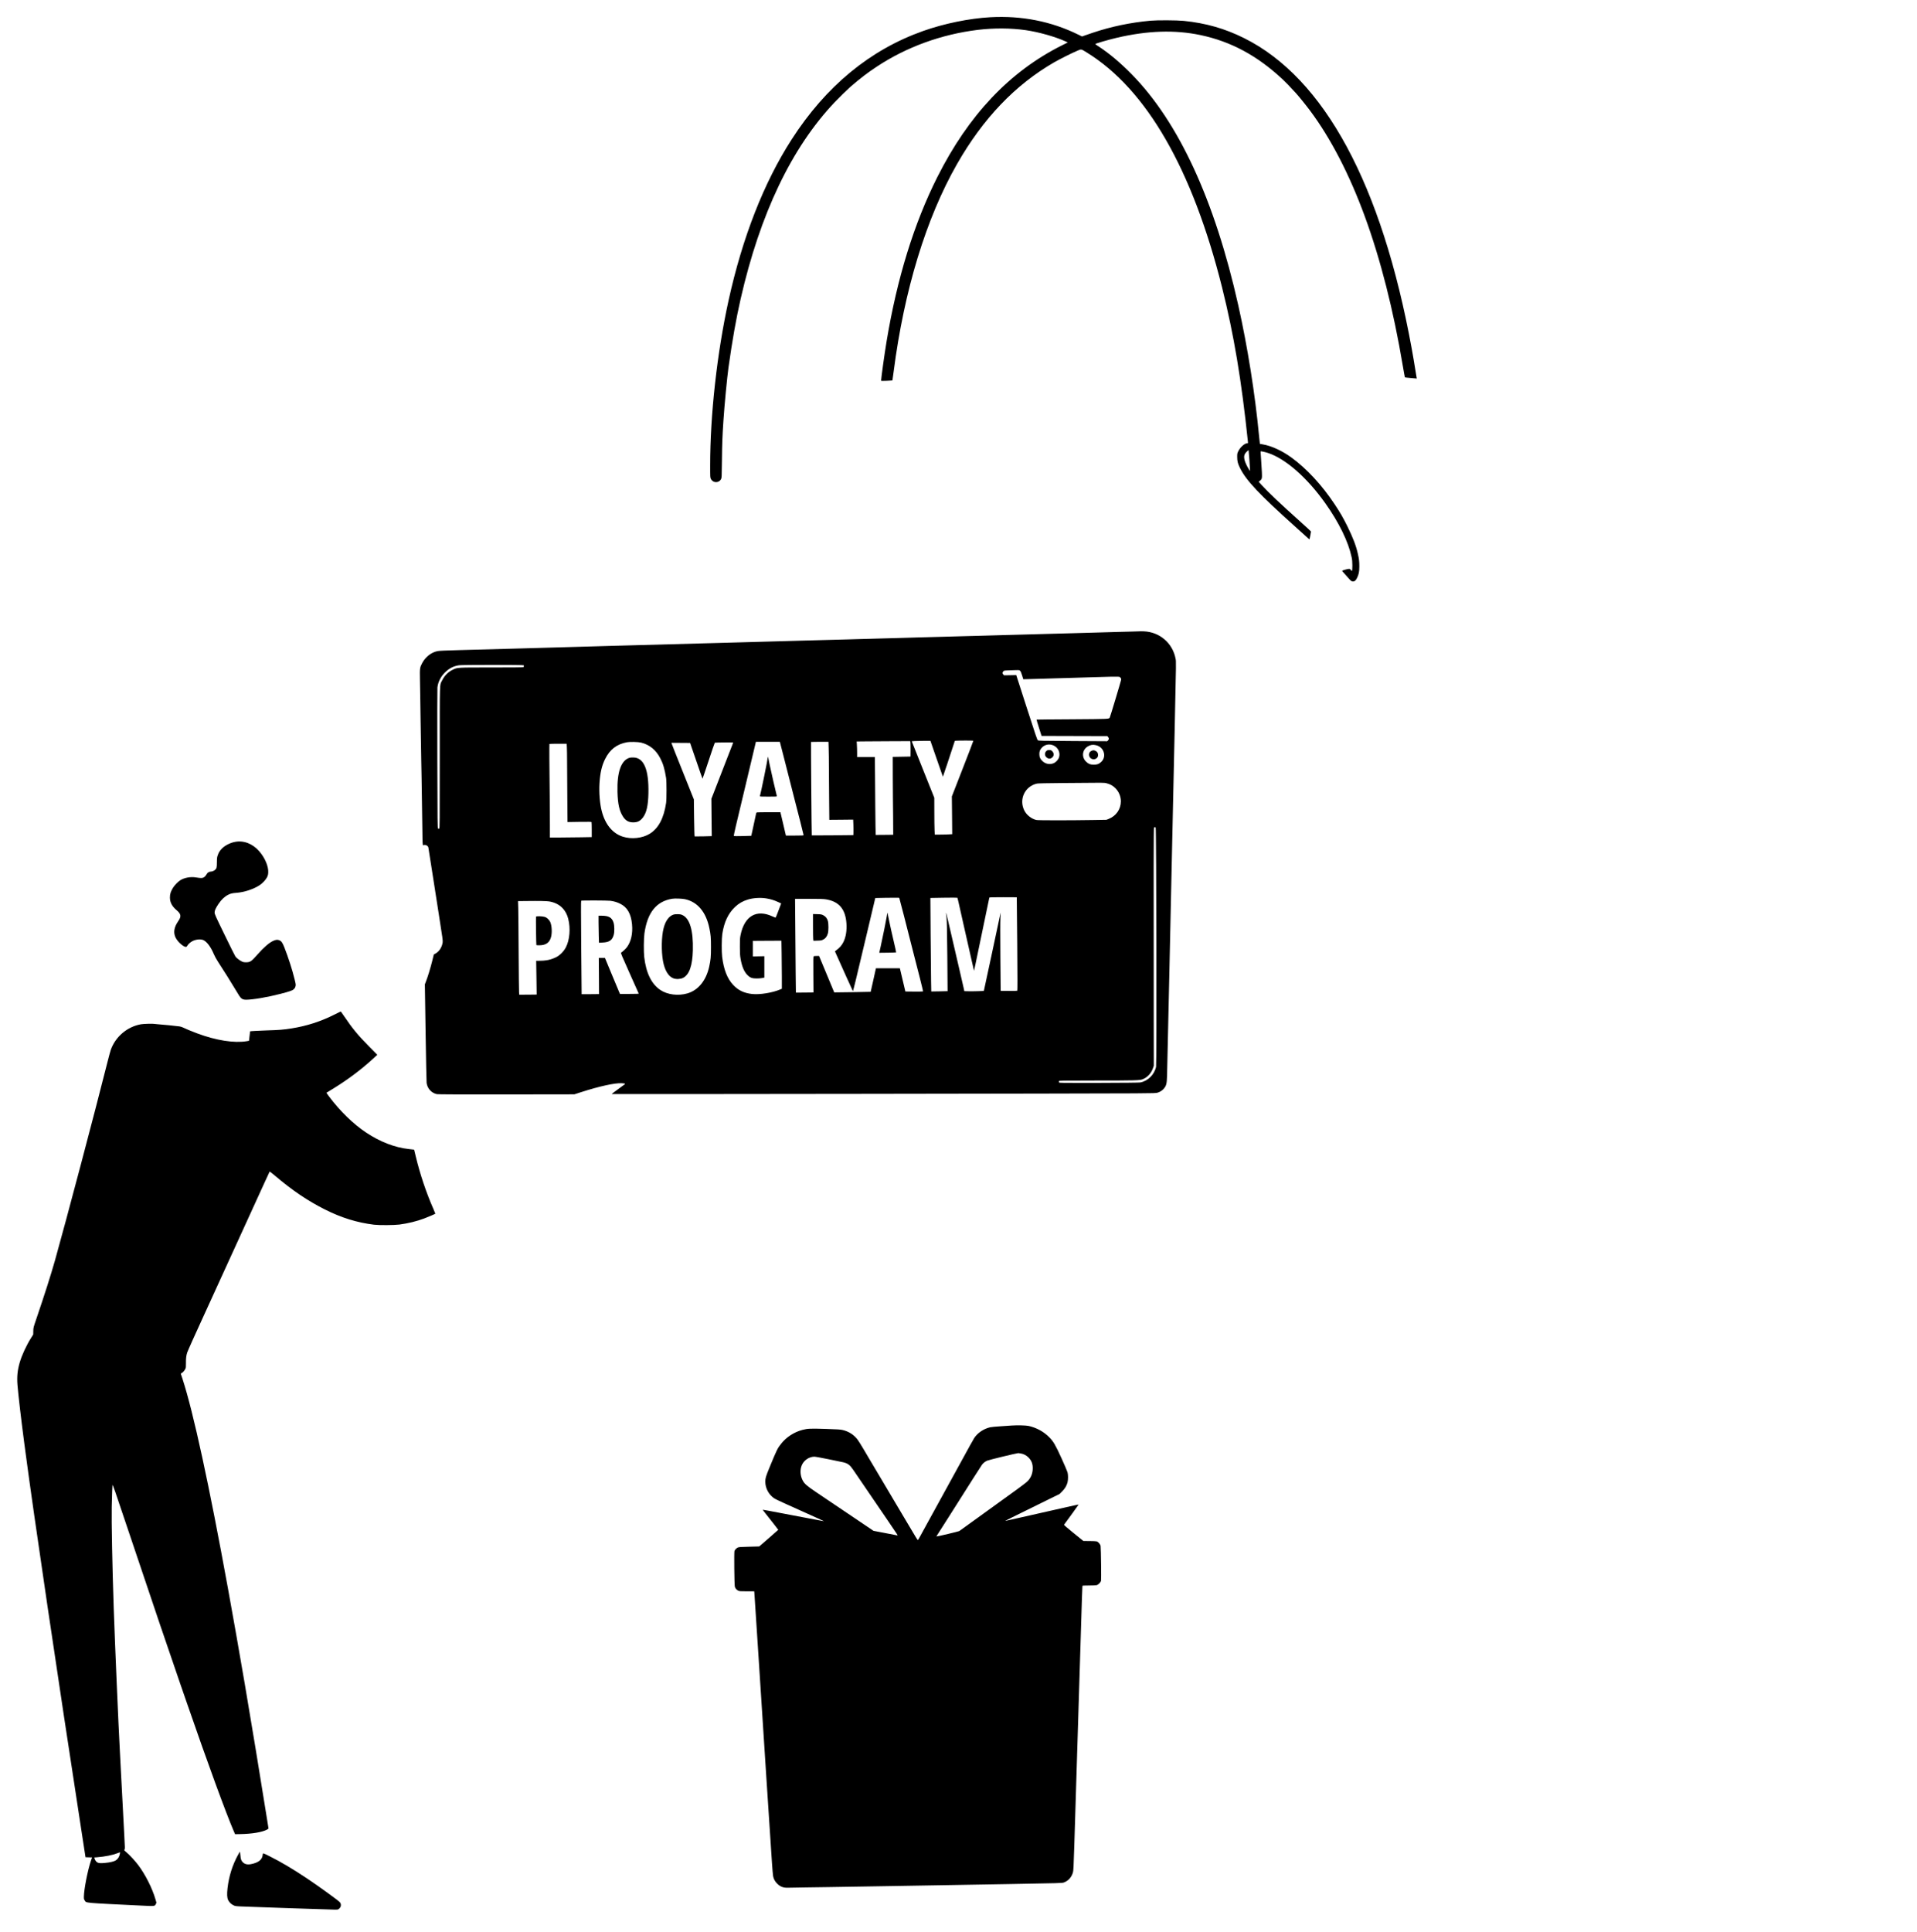 <?xml version="1.0" standalone="no"?>
<!DOCTYPE svg PUBLIC "-//W3C//DTD SVG 20010904//EN"
 "http://www.w3.org/TR/2001/REC-SVG-20010904/DTD/svg10.dtd">
<svg version="1.0" xmlns="http://www.w3.org/2000/svg"
 width="5909pt" height="5955pt" viewBox="0 0 5909 5955"
 preserveAspectRatio="xMidYMid meet">

<g transform="translate(0,5955) scale(0.1,-0.1)"
fill="#000000" stroke="none">
<path d="M30525 59019 c-649 -36 -1424 -195 -2070 -424 -1640 -582 -2997
-1701 -4053 -3342 -858 -1334 -1517 -3016 -1946 -4968 -354 -1614 -566 -3512
-566 -5080 0 -365 0 -371 23 -415 65 -130 248 -132 313 -3 20 40 21 58 27 570
6 540 12 710 47 1243 31 468 112 1312 155 1625 118 841 235 1501 375 2115 598
2622 1571 4658 2894 6055 118 125 404 405 479 470 325 280 528 436 822 630
916 606 1993 998 3117 1135 499 60 1023 56 1481 -10 405 -60 901 -200 1227
-348 l64 -30 -184 -92 c-1608 -805 -2877 -2146 -3839 -4060 -718 -1428 -1237
-3109 -1561 -5050 -62 -370 -170 -1144 -170 -1215 0 -16 13 -16 173 -10 94 4
173 9 175 10 2 2 19 124 38 272 323 2507 1000 4727 1954 6398 801 1404 1795
2444 2995 3135 176 101 538 282 710 355 131 56 113 59 298 -55 1837 -1133
3257 -3601 4167 -7242 364 -1459 597 -2850 795 -4745 5 -52 5 -53 -22 -53 -76
0 -213 -121 -271 -239 -36 -73 -37 -78 -37 -185 0 -130 20 -207 90 -346 193
-384 587 -802 1705 -1805 195 -175 372 -334 392 -353 21 -20 40 -33 43 -30 5
4 45 219 45 240 0 4 -152 144 -337 310 -620 556 -961 879 -1175 1111 l-100
109 36 30 c66 54 70 71 62 263 -4 93 -15 276 -25 405 -10 129 -16 237 -14 239
8 10 143 -19 234 -50 543 -182 1197 -757 1760 -1548 422 -594 709 -1181 811
-1661 17 -80 22 -139 23 -250 0 -80 -4 -154 -8 -164 -7 -18 -11 -16 -39 18
-30 37 -33 38 -77 32 -65 -9 -191 -47 -191 -58 0 -5 24 -35 53 -66 30 -31 89
-97 131 -147 84 -97 106 -114 149 -115 51 0 82 25 121 99 57 109 76 199 76
365 0 156 -9 228 -46 392 -54 244 -152 500 -324 849 -130 262 -221 420 -394
680 -394 591 -862 1096 -1331 1437 -281 205 -616 359 -874 402 -52 9 -95 17
-96 18 -2 2 -13 107 -25 233 -124 1306 -354 2752 -641 4035 -726 3239 -1834
5642 -3284 7119 -349 356 -691 644 -1017 857 -59 38 -107 72 -107 76 -2 15
396 131 659 193 953 223 1795 250 2585 84 939 -198 1755 -638 2533 -1366 105
-99 196 -193 407 -423 92 -101 307 -366 433 -535 639 -855 1217 -1972 1689
-3260 487 -1328 884 -2889 1173 -4609 32 -191 62 -351 65 -355 4 -3 87 -13
186 -21 l180 -16 -5 26 c-3 14 -24 142 -47 285 -22 143 -69 418 -104 610 -922
5058 -2691 8336 -5165 9569 -596 297 -1177 463 -1864 533 -210 21 -817 24
-1026 5 -619 -57 -1211 -181 -1780 -372 -129 -44 -256 -87 -281 -97 l-46 -17
-118 58 c-830 408 -1746 589 -2710 535z m7985 -13613 c11 -142 20 -284 20
-315 l-1 -56 -35 55 c-52 80 -111 206 -129 275 -31 122 -16 188 63 264 31 30
57 51 59 45 1 -5 12 -125 23 -268z"/>
<path d="M35158 40095 c-2 -1 -136 -5 -298 -9 -162 -4 -349 -9 -415 -11 -106
-5 -377 -12 -1060 -30 -110 -3 -267 -7 -350 -10 -82 -3 -251 -7 -375 -10 -124
-3 -290 -7 -370 -10 -80 -3 -239 -7 -355 -10 -115 -3 -280 -8 -365 -10 -85 -3
-337 -9 -560 -15 -223 -5 -461 -12 -530 -15 -69 -2 -226 -7 -350 -10 -124 -3
-299 -7 -390 -10 -91 -3 -253 -7 -360 -10 -107 -3 -267 -7 -355 -10 -311 -9
-513 -15 -755 -20 -135 -3 -285 -7 -335 -10 -49 -2 -205 -7 -345 -10 -140 -3
-311 -7 -380 -10 -69 -2 -228 -7 -355 -10 -126 -3 -291 -7 -365 -10 -74 -3
-229 -7 -345 -10 -115 -3 -286 -7 -380 -10 -393 -11 -570 -16 -935 -25 -212
-5 -455 -12 -540 -15 -85 -3 -247 -7 -360 -10 -316 -8 -897 -24 -1075 -30 -88
-2 -250 -7 -360 -10 -110 -3 -272 -7 -360 -10 -88 -3 -257 -7 -375 -10 -382
-10 -2729 -74 -2930 -80 -107 -3 -591 -17 -1075 -31 -484 -13 -1350 -37 -1925
-54 -575 -16 -1319 -36 -1655 -45 -424 -11 -633 -20 -684 -30 -197 -38 -379
-180 -481 -376 -68 -131 -72 -156 -66 -474 3 -154 8 -453 11 -665 3 -212 7
-511 10 -665 8 -463 15 -851 20 -1215 3 -190 8 -424 10 -520 2 -96 7 -425 11
-730 4 -305 8 -573 9 -595 2 -22 4 -173 5 -335 3 -353 8 -424 30 -410 49 31
142 -9 154 -68 4 -15 71 -448 151 -962 80 -514 161 -1034 180 -1155 106 -675
117 -750 110 -803 -19 -151 -108 -288 -227 -352 l-45 -23 -52 -209 c-51 -207
-134 -478 -194 -633 l-31 -80 23 -1485 c12 -817 26 -1515 31 -1552 22 -173
150 -313 317 -348 32 -7 738 -10 2143 -8 l2095 3 210 68 c558 180 1043 287
1252 274 82 -5 107 -12 98 -27 -3 -4 -97 -74 -211 -155 -113 -81 -203 -150
-200 -152 6 -6 15107 14 16126 22 614 4 658 6 711 24 70 24 124 58 170 107 89
96 106 158 113 419 6 220 8 288 36 1605 11 498 24 1101 30 1340 5 239 14 653
20 920 5 267 12 577 15 690 7 280 14 611 25 1155 5 253 12 559 15 680 3 121
19 839 35 1595 17 756 43 1987 60 2735 46 2120 45 2026 26 2128 -91 479 -492
822 -980 840 -53 2 -97 3 -98 2z m-19020 -1047 c18 -18 14 -46 -7 -58 -13 -7
-337 -10 -981 -10 -1075 0 -1047 2 -1195 -70 -143 -69 -253 -180 -325 -325
-82 -167 -75 69 -75 -2379 0 -2064 -1 -2179 -17 -2190 -13 -8 -23 -8 -35 0
-17 11 -18 127 -23 2145 -3 1174 -1 2165 3 2203 19 167 98 327 227 457 127
129 271 203 440 227 103 15 1973 15 1988 0z m15305 -170 c19 -16 36 -57 62
-142 l37 -119 256 7 c142 4 313 9 382 11 69 3 217 7 330 10 113 3 275 7 360
10 283 9 483 15 700 21 118 3 323 9 455 13 132 5 296 8 363 7 124 -1 124 -1
149 -30 19 -23 24 -37 21 -65 -5 -38 -334 -1133 -350 -1164 -24 -46 -13 -45
-1163 -53 -600 -3 -1092 -8 -1094 -10 -3 -2 31 -116 75 -254 l79 -249 1013 -3
1014 -3 24 -28 c31 -36 30 -71 -2 -104 l-26 -26 -1057 6 c-1008 6 -1057 8
-1081 25 -21 16 -71 163 -345 1013 l-320 994 -187 -4 -187 -3 -25 25 c-32 32
-33 58 -2 94 23 27 29 28 138 33 62 3 168 6 234 8 115 3 123 2 147 -20z
m-1440 -2155 c2 -5 -146 -393 -330 -863 l-333 -855 6 -581 5 -581 -107 -6
c-59 -4 -180 -7 -269 -7 l-162 0 -6 137 c-4 75 -7 330 -7 567 l-1 431 -348
870 -347 870 80 7 c45 3 174 6 287 7 l207 1 11 -27 c6 -16 92 -264 191 -552
99 -289 182 -526 184 -528 3 -3 213 628 338 1014 l30 92 41 4 c81 7 526 7 530
0z m-1940 -60 c3 -27 4 -133 4 -238 l-2 -190 -273 -5 -273 -5 1 -620 c1 -341
3 -636 4 -655 2 -19 5 -280 6 -580 l3 -545 -270 -3 -270 -2 -6 262 c-4 145 -7
421 -7 614 0 193 -3 615 -7 937 l-6 587 -274 0 -273 0 0 133 c0 74 -3 182 -7
240 l-6 107 289 3 c159 1 530 3 825 5 l536 2 6 -47z m-8304 3 c264 -66 460
-226 594 -485 87 -166 135 -329 179 -606 17 -112 17 -651 0 -770 -71 -472
-234 -780 -503 -948 -225 -140 -565 -177 -834 -90 -313 101 -538 373 -645 781
-61 230 -89 579 -71 864 21 325 71 541 171 743 147 298 358 461 674 521 93 18
347 11 435 -10z m4299 -53 c12 -43 50 -193 86 -333 36 -140 115 -451 176 -690
61 -239 141 -550 176 -690 36 -140 112 -438 170 -662 57 -224 104 -414 104
-422 0 -14 -32 -16 -272 -16 l-273 0 -84 360 -85 360 -350 0 c-193 0 -361 -3
-372 -6 -15 -4 -24 -16 -28 -37 -3 -18 -38 -179 -77 -358 l-71 -326 -265 -8
c-146 -4 -269 -3 -273 1 -5 5 25 151 66 324 41 173 194 815 340 1425 145 611
266 1120 269 1133 l5 22 369 0 369 0 20 -77z m1485 -135 c4 -116 7 -367 7
-558 0 -191 3 -637 7 -991 l6 -644 368 3 367 4 7 -154 c3 -84 5 -191 3 -238
l-3 -85 -639 -7 c-352 -4 -642 -5 -644 -3 -6 6 -28 2875 -23 2881 2 2 124 4
271 4 l267 0 6 -212z m-2943 189 c0 -2 -11 -32 -25 -68 -14 -35 -87 -221 -161
-414 -276 -711 -378 -973 -431 -1110 l-55 -140 5 -576 6 -576 -260 -7 c-143
-3 -264 -4 -268 -2 -5 3 -11 261 -16 573 l-7 568 -340 850 c-188 467 -343 860
-345 872 l-5 22 287 -2 288 -2 39 -115 c284 -826 339 -984 343 -988 2 -2 86
245 186 549 100 305 187 557 193 561 10 7 566 12 566 5z m-5127 -144 c4 -58 7
-262 7 -453 0 -191 3 -686 7 -1100 l6 -753 368 6 c319 4 368 3 373 -10 3 -8 6
-115 6 -237 l0 -223 -332 -6 c-182 -4 -472 -7 -645 -7 l-313 0 0 398 c0 218
-2 575 -5 792 -12 1031 -15 1686 -9 1693 4 4 125 7 269 7 l262 0 6 -107z
m15003 53 c138 -63 211 -217 170 -359 -21 -73 -95 -156 -168 -187 -114 -49
-248 -25 -342 61 -71 65 -100 130 -99 224 1 84 19 130 75 192 94 101 235 128
364 69z m1305 10 c124 -29 212 -112 244 -229 29 -108 -2 -217 -85 -291 -69
-62 -121 -81 -225 -81 -108 0 -159 20 -234 90 -148 139 -125 368 49 472 84 51
155 62 251 39z m333 -1176 c108 -27 190 -73 267 -150 106 -104 169 -257 169
-405 -1 -242 -147 -452 -377 -542 l-68 -27 -420 -7 c-730 -12 -1684 -12 -1740
1 -148 33 -301 153 -370 289 -173 344 10 744 383 832 31 8 303 14 812 18 1358
13 1257 13 1344 -9z m1509 -1364 c21 -22 33 -7268 12 -7371 -51 -242 -255
-443 -490 -484 -39 -6 -495 -11 -1274 -13 -1173 -2 -1213 -2 -1227 16 -9 13
-10 24 -3 37 9 18 48 19 1127 20 1210 0 1366 4 1450 38 154 61 266 183 324
351 l23 65 -2 1425 c-5 4635 -3 5903 8 5916 15 18 34 18 52 0z m-4282 -2148
c1 -2 7 -649 14 -1438 9 -1041 9 -1437 1 -1442 -6 -5 -123 -7 -261 -5 l-250 2
-9 1045 c-5 697 -5 1098 2 1205 6 88 9 161 8 163 -2 1 -14 -53 -28 -120 -14
-68 -130 -612 -258 -1210 l-234 -1086 -170 -7 c-94 -3 -229 -5 -301 -3 l-130
3 -21 95 c-12 52 -67 293 -123 535 -56 242 -168 721 -247 1065 -196 845 -187
811 -159 570 11 -95 17 -383 25 -1194 6 -587 10 -1069 8 -1071 -2 -1 -115 -4
-253 -6 l-250 -4 -6 320 c-4 176 -10 824 -14 1441 l-7 1121 412 7 c227 4 416
3 420 -1 4 -4 19 -62 33 -128 15 -66 91 -408 171 -760 80 -352 181 -802 226
-1000 45 -198 82 -361 83 -362 2 -1 19 78 39 175 220 1064 430 2069 433 2080
3 9 97 12 425 12 231 0 421 -1 421 -2z m-3619 -29 c4 -8 69 -255 144 -549 74
-294 169 -665 210 -825 41 -159 97 -378 124 -485 27 -107 97 -377 154 -600 57
-223 101 -408 97 -413 -4 -4 -128 -6 -276 -5 l-268 3 -47 200 c-26 110 -64
271 -85 358 l-37 157 -369 0 -369 0 -5 -22 c-3 -13 -39 -175 -80 -362 -40
-186 -75 -339 -77 -341 -2 -2 -255 -6 -564 -11 l-560 -7 -178 429 c-98 236
-203 489 -234 562 l-55 132 -76 0 c-42 0 -82 -4 -90 -9 -12 -8 -13 -95 -10
-563 l4 -553 -271 -3 -271 -2 -7 587 c-3 324 -9 974 -12 1446 l-7 857 429 0
c335 0 449 -3 522 -15 400 -65 599 -296 632 -731 17 -223 -15 -427 -90 -580
-55 -111 -109 -172 -239 -272 l-25 -19 26 -59 c142 -321 521 -1161 527 -1167
4 -4 44 147 89 335 45 189 198 835 342 1436 143 601 260 1095 260 1097 0 4
681 12 724 9 5 0 13 -7 18 -15z m-4112 -4 c129 -19 256 -57 372 -112 l97 -45
-23 -62 c-101 -273 -143 -376 -152 -376 -6 0 -49 18 -95 39 -489 229 -863 12
-981 -571 -21 -101 -23 -140 -22 -363 0 -207 4 -271 22 -375 41 -239 112 -404
219 -507 77 -75 140 -97 273 -97 58 0 135 5 173 13 l67 13 0 330 0 331 -177
-4 -178 -4 0 240 0 240 441 3 441 2 6 -367 c4 -203 7 -536 7 -741 l0 -373 -45
-19 c-244 -105 -636 -168 -874 -142 -251 28 -429 114 -586 284 -179 193 -287
469 -336 863 -19 149 -16 564 4 699 57 370 181 634 392 835 116 110 242 183
400 230 161 49 381 63 555 36z m-2503 -24 c389 -81 653 -390 757 -888 44 -211
51 -293 51 -593 0 -296 -9 -392 -55 -601 -95 -429 -338 -726 -672 -823 -285
-82 -614 -41 -831 104 -275 184 -442 523 -499 1015 -19 162 -15 581 6 730 90
642 368 989 856 1068 77 13 301 6 387 -12z m-2292 -51 c120 -18 197 -40 294
-87 225 -108 342 -309 373 -641 26 -279 -30 -528 -156 -700 -40 -54 -138 -145
-182 -170 -14 -8 20 -90 261 -628 153 -340 280 -625 282 -631 4 -10 -57 -13
-286 -13 l-291 0 -23 53 c-13 28 -117 278 -232 555 l-208 502 -95 0 -94 0 4
-557 3 -558 -267 -3 c-148 -1 -268 -1 -269 0 0 2 -6 649 -13 1438 -8 1000 -9
1437 -1 1442 15 12 820 9 900 -2z m-1885 -20 c307 -52 510 -238 586 -539 74
-291 45 -646 -72 -873 -64 -125 -182 -245 -299 -305 -91 -47 -224 -89 -312
-98 -32 -3 -74 -8 -93 -10 -19 -2 -75 -4 -124 -4 l-89 -1 8 -520 7 -520 -163
-2 c-90 0 -211 -2 -269 -2 l-105 -1 -6 70 c-4 39 -9 592 -13 1230 -3 638 -9
1256 -12 1372 l-7 213 279 3 c365 5 603 0 684 -13z"/>
<path d="M19417 36200 c-268 -68 -401 -434 -384 -1059 10 -372 59 -586 173
-761 79 -121 174 -173 314 -173 131 1 210 39 293 144 114 144 166 369 174 752
16 723 -136 1091 -455 1103 -42 2 -94 -1 -115 -6z"/>
<path d="M23671 36234 c-4 -73 -215 -1110 -247 -1216 -5 -17 12 -18 261 -18
249 0 266 1 261 18 -24 84 -178 753 -221 962 -29 146 -54 260 -54 254z"/>
<path d="M32273 36421 c-75 -47 -84 -149 -19 -208 60 -55 131 -56 185 -2 54
54 53 125 -2 186 -28 30 -42 36 -83 40 -37 3 -57 -1 -81 -16z"/>
<path d="M33645 36411 c-125 -57 -89 -243 50 -259 89 -10 162 58 152 144 -6
58 -30 92 -80 115 -52 23 -72 23 -122 0z"/>
<path d="M27336 31320 c-20 -125 -119 -616 -189 -934 l-44 -198 258 3 c141 2
260 6 262 9 3 3 -32 163 -78 357 -46 193 -107 465 -135 605 -28 139 -52 257
-54 263 -1 5 -11 -42 -20 -105z"/>
<path d="M25060 31018 c0 -201 3 -386 6 -412 l7 -48 122 4 c112 3 126 5 181
33 68 35 114 94 141 184 25 80 25 313 0 393 -24 80 -71 137 -141 173 -54 27
-68 30 -187 33 l-129 4 0 -364z"/>
<path d="M20763 31366 c-142 -46 -251 -195 -308 -421 -66 -257 -74 -697 -19
-1010 50 -281 166 -477 319 -534 86 -33 217 -27 298 12 192 95 292 374 304
852 15 606 -92 973 -315 1082 -46 23 -71 28 -146 30 -57 2 -107 -2 -133 -11z"/>
<path d="M18450 31127 c0 -112 3 -300 7 -417 l6 -213 111 6 c206 10 295 70
342 232 28 94 25 289 -4 383 -49 155 -148 212 -367 212 l-95 0 0 -203z"/>
<path d="M16522 31301 c-6 -16 4 -871 11 -877 2 -3 44 -5 93 -5 198 0 314 82
359 252 35 130 27 330 -17 448 -30 78 -107 154 -180 175 -72 22 -259 26 -266
7z"/>
<path d="M7240 33605 c-148 -30 -303 -108 -396 -201 -68 -68 -101 -120 -132
-209 -22 -62 -25 -88 -27 -220 -1 -160 -7 -186 -57 -232 -31 -29 -89 -53 -129
-53 -43 0 -97 -28 -116 -59 -47 -76 -67 -100 -104 -120 -44 -25 -84 -25 -239
-1 -165 27 -351 -6 -480 -85 -67 -41 -174 -150 -222 -225 -75 -120 -101 -199
-100 -315 1 -143 68 -270 203 -382 139 -116 153 -195 60 -328 -183 -263 -173
-476 34 -681 82 -81 150 -124 196 -124 18 0 30 10 44 36 24 45 98 112 156 141
116 58 262 70 345 28 106 -53 222 -210 312 -423 31 -72 80 -163 129 -237 144
-217 419 -657 627 -1003 107 -178 135 -188 424 -158 329 35 819 140 1172 252
102 32 151 76 169 151 11 46 9 62 -28 214 -70 288 -192 668 -320 994 -57 143
-87 184 -158 211 -54 21 -101 15 -184 -22 -121 -54 -293 -204 -475 -411 -192
-220 -232 -248 -359 -248 -67 0 -89 5 -135 27 -67 33 -159 105 -193 150 -14
18 -164 319 -333 668 -290 596 -309 638 -309 690 0 63 31 131 120 265 88 132
191 228 300 282 71 36 130 50 245 58 243 17 543 115 725 238 92 62 187 164
226 242 27 55 33 82 37 149 10 186 -101 449 -273 648 -206 239 -485 347 -755
293z"/>
<path d="M10322 28290 c-430 -218 -862 -358 -1342 -434 -249 -39 -369 -49
-775 -61 -222 -7 -493 -22 -496 -28 0 -1 -8 -67 -17 -147 l-17 -145 -70 -12
c-388 -64 -943 23 -1530 242 -172 64 -366 145 -442 183 -22 12 -69 26 -104 31
-82 13 -534 58 -659 66 -52 4 -101 8 -108 11 -36 11 -335 4 -416 -11 -422 -74
-785 -381 -930 -784 -15 -41 -60 -209 -102 -375 -363 -1450 -1284 -4929 -1620
-6121 -124 -439 -323 -1062 -569 -1785 -97 -285 -97 -285 -99 -390 l-2 -105
-68 -109 c-145 -231 -278 -520 -345 -744 -72 -242 -93 -445 -72 -707 24 -299
111 -1043 206 -1765 20 -146 38 -281 40 -300 250 -1899 991 -6912 1734 -11725
l117 -760 101 -3 101 -3 -35 -102 c-99 -291 -213 -874 -217 -1103 -1 -71 2
-85 26 -121 53 -81 -60 -71 1756 -159 409 -20 401 -21 436 50 l19 39 -32 110
c-98 337 -311 759 -530 1050 -97 129 -253 298 -355 386 -82 72 -85 75 -69 93
16 18 16 43 -6 436 -47 873 -71 1326 -100 1902 -17 327 -33 638 -36 690 -43
781 -149 3233 -190 4420 -42 1230 -71 2684 -61 3110 12 477 17 625 23 669 5
41 49 -85 513 -1470 720 -2146 1239 -3677 1583 -4669 102 -294 87 -249 192
-555 646 -1869 1212 -3416 1452 -3970 l39 -90 155 3 c366 6 683 59 831 139 38
21 47 30 43 47 -3 12 -34 208 -70 436 -152 963 -483 2971 -660 4005 -132 772
-164 957 -261 1505 -147 835 -142 805 -254 1420 -583 3206 -1069 5447 -1403
6473 l-55 168 27 13 c37 20 85 74 112 126 20 41 22 58 21 178 -2 146 8 234 38
329 15 47 275 627 458 1023 93 200 1581 3457 1910 4180 91 201 169 369 173
374 4 5 79 -52 166 -126 532 -452 1010 -776 1538 -1041 508 -255 991 -405
1515 -469 158 -19 622 -16 785 5 267 36 528 100 763 188 108 41 321 131 341
146 2 1 -24 64 -57 140 -225 511 -415 1077 -548 1631 l-49 202 -30 4 c-16 3
-77 10 -135 16 -428 46 -884 222 -1310 505 -397 263 -809 663 -1147 1113 -46
62 -83 115 -81 117 1 1 68 42 148 90 480 291 896 600 1283 952 75 69 137 126
137 128 0 2 -114 117 -253 257 -328 327 -524 565 -766 926 -56 84 -105 151
-109 151 -4 -1 -85 -41 -180 -89z m-6627 -25866 c-13 -87 -57 -160 -122 -203
-56 -38 -180 -67 -342 -82 -131 -12 -185 -8 -232 17 -34 17 -74 76 -84 120
l-6 32 83 6 c245 20 478 66 628 125 41 17 77 30 79 30 2 1 0 -20 -4 -45z"/>
<path d="M31200 15620 c-63 -5 -227 -16 -365 -25 -137 -8 -279 -22 -314 -30
-200 -47 -382 -169 -490 -329 -15 -22 -72 -122 -126 -221 -290 -529 -1546
-2818 -1577 -2872 -16 -29 -33 -53 -38 -53 -9 0 -75 108 -345 565 -81 138
-167 282 -190 320 -40 65 -344 578 -718 1210 -88 148 -185 313 -217 365 -31
52 -119 201 -195 330 -75 129 -162 267 -192 307 -112 148 -269 249 -459 294
-69 16 -154 22 -518 34 -475 15 -560 12 -720 -30 -252 -65 -492 -219 -650
-417 -120 -149 -134 -177 -369 -748 -113 -275 -127 -323 -127 -433 1 -200 105
-396 273 -510 28 -20 194 -100 367 -177 294 -132 475 -214 975 -439 110 -50
196 -91 190 -91 -10 0 -317 58 -1285 244 -327 63 -597 113 -599 111 -2 -2 30
-46 71 -97 145 -181 408 -518 408 -522 0 -3 -132 -119 -294 -259 l-293 -254
-309 -8 c-233 -5 -318 -11 -344 -22 -48 -19 -97 -69 -111 -112 -14 -41 -4
-1030 11 -1094 11 -52 51 -101 103 -126 40 -19 60 -21 269 -21 l226 0 6 -67
c3 -38 63 -948 132 -2023 128 -2002 366 -5648 409 -6275 13 -192 29 -377 35
-410 18 -92 56 -163 126 -233 99 -99 196 -134 354 -126 41 1 273 5 515 9 242
3 557 8 700 10 348 7 1335 23 1830 30 405 6 886 14 3775 64 1556 27 1607 29
1662 48 136 50 233 156 279 305 17 56 22 150 44 858 41 1318 193 6209 235
7610 6 195 13 361 15 368 3 9 53 12 202 12 114 0 215 5 238 11 51 14 119 82
133 131 10 38 -1 987 -13 1075 -8 54 -71 128 -123 143 -20 5 -120 10 -222 10
l-185 1 -303 245 c-211 171 -300 249 -294 257 51 64 453 620 450 622 -2 2
-170 -34 -373 -80 -204 -46 -709 -160 -1124 -254 -414 -94 -756 -171 -760
-171 -16 1 81 49 1291 644 l378 185 78 78 c85 85 140 176 167 279 21 78 22
232 1 310 -9 33 -92 228 -185 433 -186 409 -248 516 -374 644 -170 174 -391
297 -637 353 -80 18 -353 26 -510 14z m260 -861 c90 -14 175 -58 238 -121 95
-96 134 -190 135 -328 1 -160 -51 -296 -156 -403 -35 -37 -184 -151 -347 -269
-373 -268 -722 -520 -1281 -925 -250 -181 -466 -337 -480 -346 -19 -13 -667
-167 -701 -167 -5 0 4 19 20 43 16 23 173 269 349 547 678 1071 1006 1586
1033 1622 38 53 106 105 166 127 72 28 874 222 949 230 6 0 39 -4 75 -10z
m-5918 -179 c216 -44 422 -87 457 -95 133 -33 199 -82 297 -226 102 -149 601
-881 702 -1029 194 -284 254 -372 345 -505 341 -500 340 -498 316 -492 -13 3
-184 36 -379 73 l-355 68 -280 189 c-154 104 -383 259 -510 344 -126 85 -345
232 -485 326 -140 95 -367 248 -505 341 -271 182 -348 249 -402 352 -80 151
-89 339 -23 482 69 147 223 249 382 251 26 1 224 -35 440 -79z"/>
<path d="M7342 2398 c-176 -318 -285 -663 -328 -1033 -22 -191 -16 -304 20
-373 35 -69 90 -123 161 -157 54 -27 69 -29 239 -37 304 -14 2774 -98 2883
-98 100 0 103 1 137 30 63 56 71 139 20 200 -44 51 -650 490 -1004 727 -452
301 -802 509 -1148 682 -234 117 -218 114 -225 47 -15 -147 -130 -238 -356
-283 -118 -23 -201 -3 -262 64 -46 49 -60 89 -69 205 -5 61 -11 112 -13 114
-2 2 -27 -38 -55 -88z"/>
</g>
</svg>
